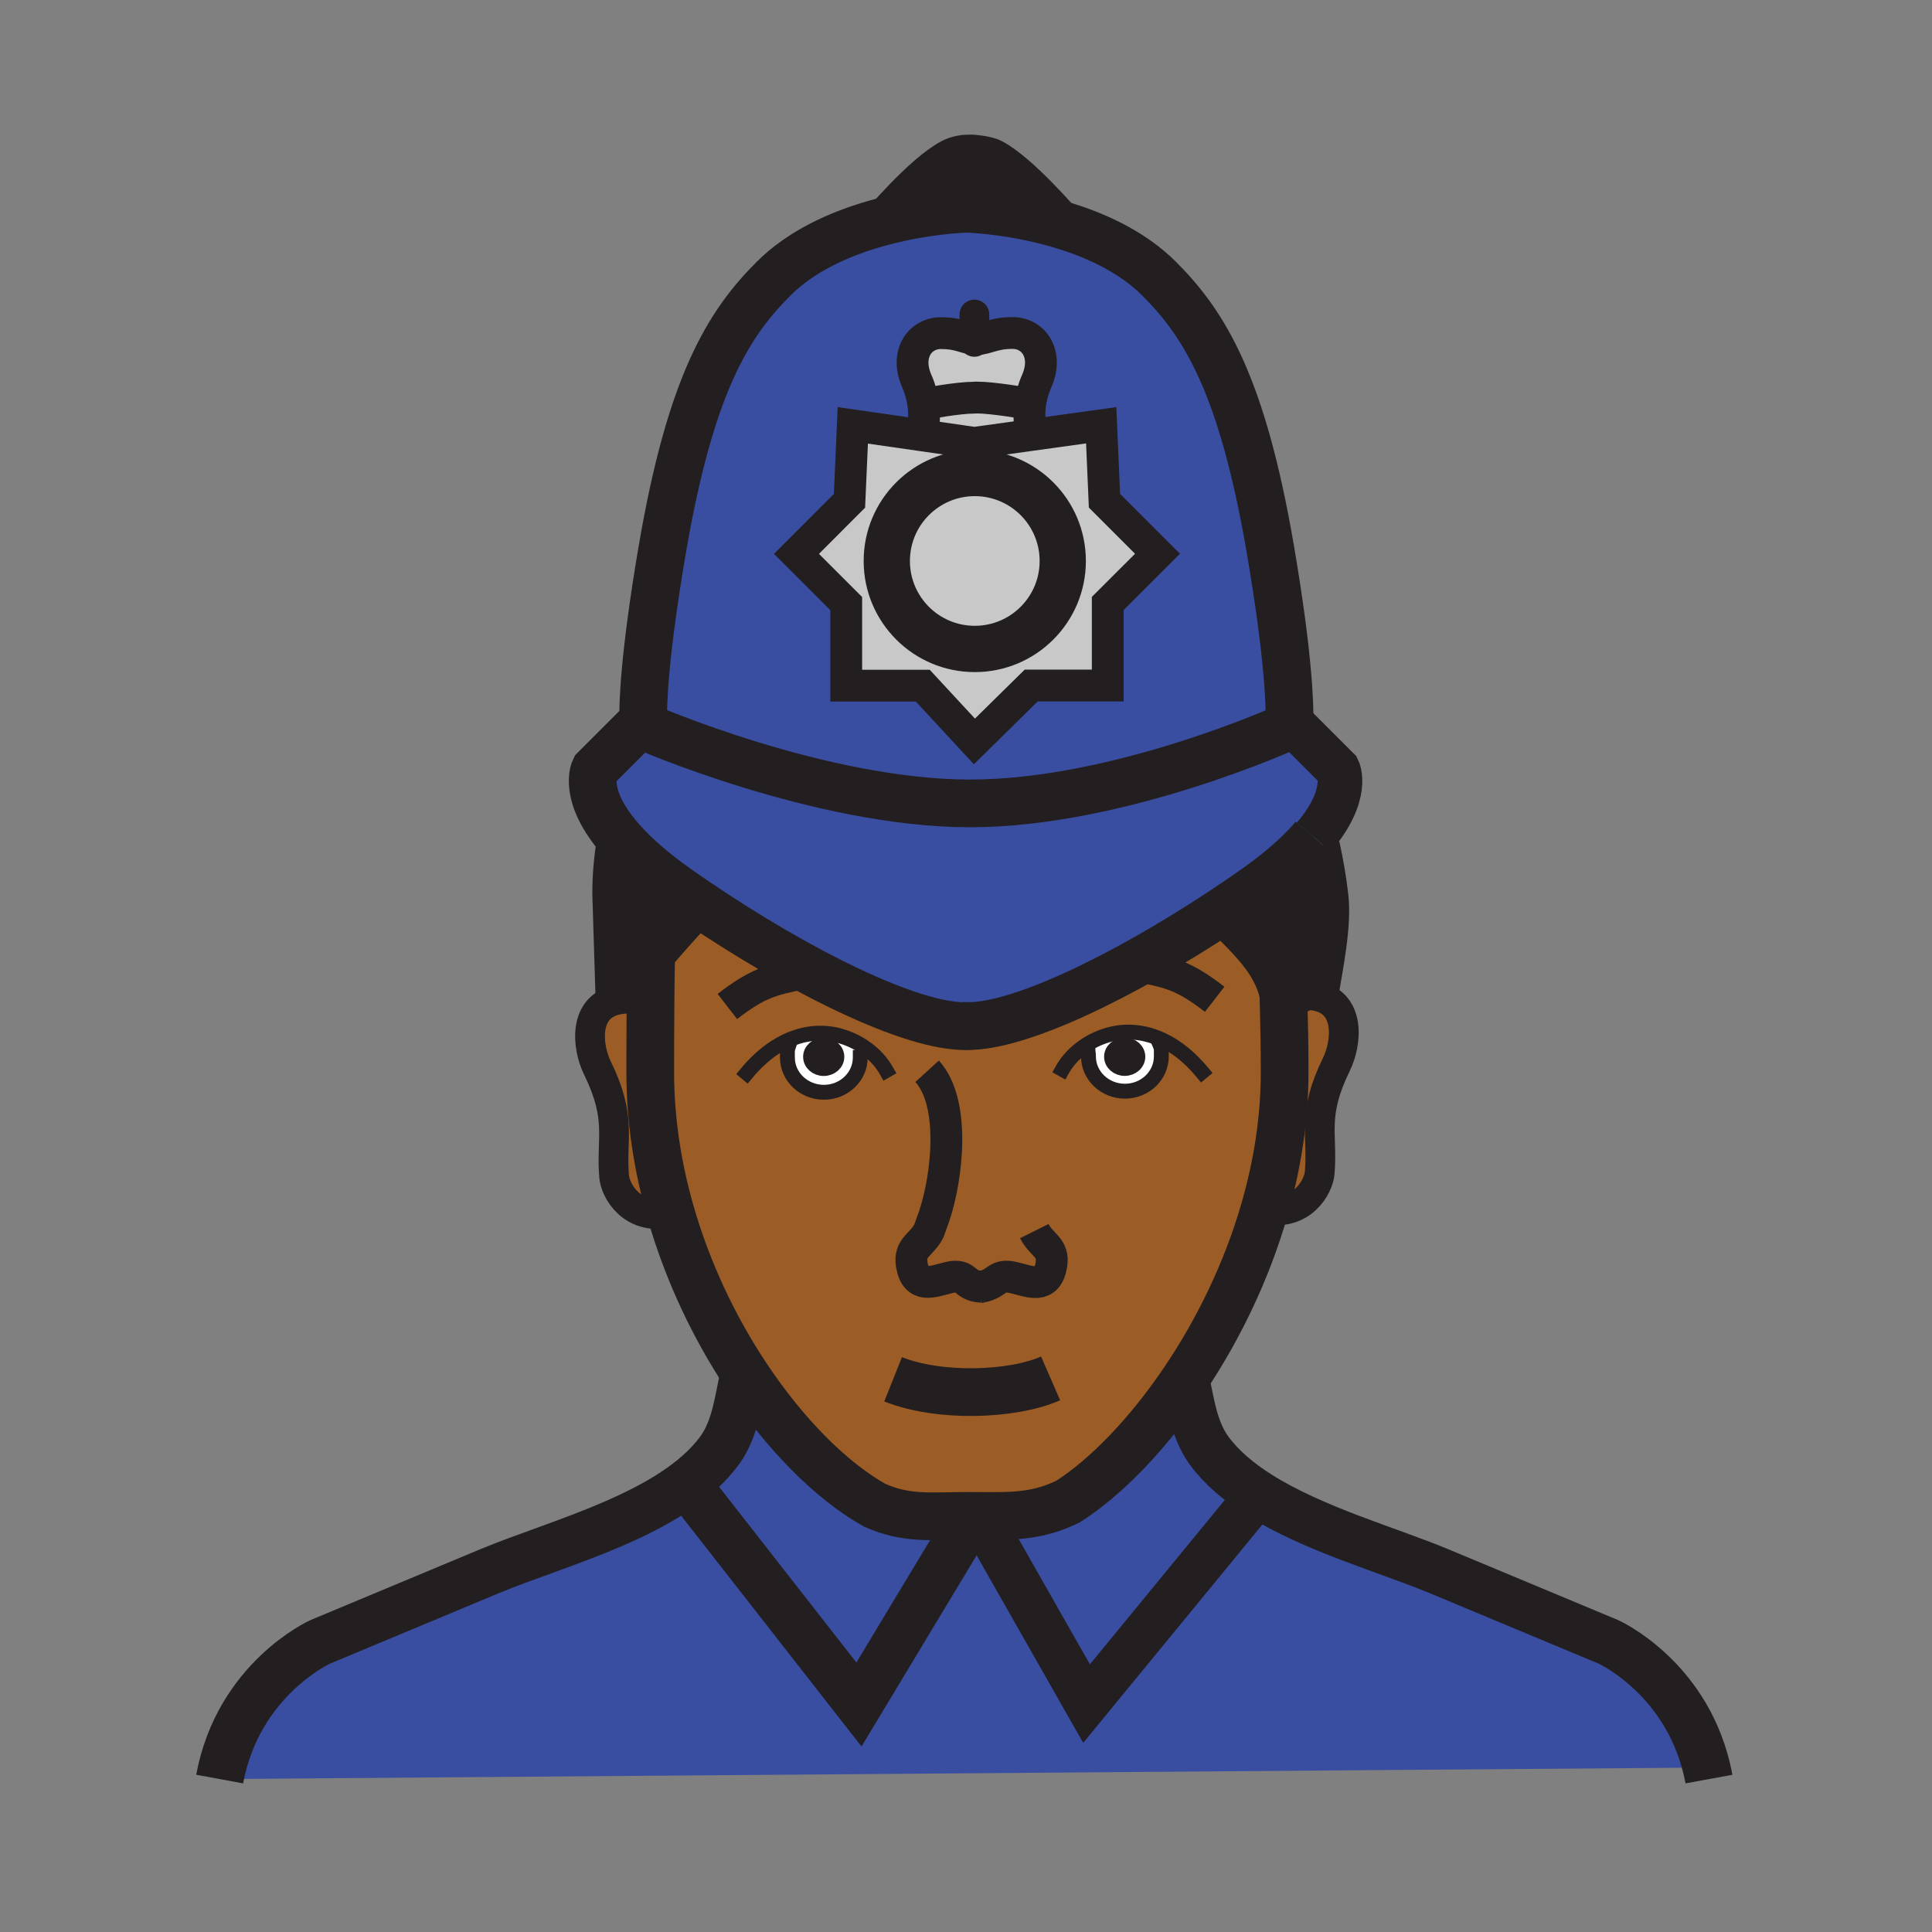 <?xml version="1.0" encoding="iso-8859-1"?>
<!-- Generator: Adobe Illustrator 12.0.1, SVG Export Plug-In . SVG Version: 6.00 Build 51448)  -->
<!DOCTYPE svg PUBLIC "-//W3C//DTD SVG 1.1//EN" "http://www.w3.org/Graphics/SVG/1.1/DTD/svg11.dtd">
<svg  version="1.1" id="Layer_1" xmlns="http://www.w3.org/2000/svg" xmlns:xlink="http://www.w3.org/1999/xlink" width="850.394" height="850.394"
	 viewBox="0 0 850.394 850.394" style="overflow:visible;enable-background:new 0 0 850.394 850.394;" xml:space="preserve">
<rect x="0" y="0" width="850.394" height="850.394" fill="#808080" stroke="none"/>
<g id="XMLID_1_">
	<g>
		<path style="fill:#394EA1;" d="M215.25,691.68c30.84-12.87,80.84-25.13,101.44-53.17c7.14-9.72,8.29-22.47,10.9-33.71l0.25-0.16
			c17.59,26.79,38.32,47.36,57.17,57.91c14.23,6.311,24.61,4.69,40.82,4.69c2.89,0,5.61,0.029,8.21,0.04L434,672l44.26,77.86
			L552,660l1.95-2.17c24.08,15.28,57.06,24.41,79.72,33.86c24.771,10.34,49.55,20.68,74.33,31.02c0,0,33.28,15.05,43.13,55.3
			l-654.44,5.07c8.16-44.061,44.23-60.38,44.23-60.38C165.7,712.36,190.47,702.02,215.25,691.68z"/>
		<path style="fill:#9C5C25;" d="M474.34,462.73l4.57,0.029c0.03,0.5,0.189,1.04,0.189,2.24c0,8.45,7.181,15.3,16.04,15.3
			c8.841,0,16.03-6.85,16.03-15.3c0-2.31,0.16-3.38-0.41-4.72l0.78-2.57c-4.82-2.26-10.08-3.54-15.71-3.42
			C488.14,454.47,480.27,457.65,474.34,462.73z M341.07,461.07l5.6,0.859c-0.16,0.92-0.08,1.92-0.08,3.54
			c0,8.45,7.18,15.311,16.04,15.311c8.85,0,16.03-6.86,16.03-15.311l3.09-3.6c-5.69-4.3-12.83-6.94-19.81-7.101
			C354.23,454.6,347.22,457.06,341.07,461.07z M431.98,566.38c-0.2,0.03-0.391,0.07-0.601,0.101l1.36-0.091
			C432.48,566.39,432.22,566.38,431.98,566.38z M305.81,396.44c46.2,31.4,95.55,55.75,119.5,55.2c0.02,0,0.04,0,0.06,0
			c22.79,0.521,68.57-21.5,112.75-50.68L542,404c9.6,9.93,19.55,18.95,22.91,33.45c0.38,14.54,0.54,22.689,0.54,34.55
			c0,20.59-3.25,40.84-8.771,60.07c-7.939,27.71-20.569,53.3-34.92,74.71c-16.46,24.58-35.189,43.67-51.68,54.18
			c-12.67,6.12-22.811,6.4-36.04,6.32c-2.6-0.011-5.32-0.04-8.21-0.04c-16.21,0-26.59,1.62-40.82-4.69
			c-18.85-10.55-39.58-31.12-57.17-57.91c-13.54-20.6-25.2-44.88-32.7-71.12c-5.63-19.64-8.92-40.39-8.92-61.52
			c0-7,0.01-19.27,0.12-31.11c0.05-6.64,0.13-13.14,0.25-18.5l-1.94-0.31c5.77-7.16,12.62-14.68,19.35-22.08L305.81,396.44z"/>
		<path style="fill:#394EA1;" d="M552,660l-73.74,89.86L434,672l0.04-4.72c13.229,0.08,23.37-0.2,36.04-6.32
			c16.49-10.51,35.22-29.6,51.68-54.18c2.32,10.739,3.74,22.58,10.46,31.739c5.471,7.45,13.021,13.78,21.73,19.311L552,660z"/>
		<path style="fill:#394EA1;" d="M551.6,391.8c-4.46,3.12-8.96,6.18-13.479,9.16c-44.18,29.18-89.96,51.2-112.75,50.68
			c-0.02,0-0.04,0-0.06,0c-23.95,0.551-73.3-23.8-119.5-55.2c-2.25-1.53-4.49-3.07-6.72-4.63c-11.8-8.25-20.04-15.68-25.76-22.2
			c-17.26-19.68-11.55-30.99-11.55-30.99l21.32-21.32h0.01c0.03,1.59,0.1,2.31,0.1,2.31s77.65,34.02,143.771,34.02
			c66.1,0,140.51-34.03,140.51-34.03s0.069-0.71,0.1-2.29l21.311,21.31c0,0,5.5,10.88-10.601,29.88c-1.08,1.27-2.25,2.58-3.53,3.92
			C569.23,378.24,561.73,384.72,551.6,391.8z"/>
		<path style="fill:#231F20;" d="M538.12,400.96c4.52-2.98,9.02-6.04,13.479-9.16c10.131-7.08,17.631-13.56,23.17-19.38l4.511,0.27
			c1.609,7.18,2.859,14.54,3.739,22.05c1.461,12.4-2.35,30.39-4.489,43.51c-4.3-0.69-8.25-0.25-11.78,1.01l-1.41,0.271
			c-0.12-0.71-0.27-1.4-0.43-2.08C561.55,422.95,551.6,413.93,542,404L538.12,400.96z"/>
		<path style="fill:#9C5C25;" d="M565.45,472c0-11.86-0.16-20.01-0.54-34.55c0.16,0.68,0.31,1.37,0.43,2.08l1.41-0.271
			c3.53-1.26,7.48-1.7,11.78-1.01c16.42,2.63,14.21,21.06,9.7,30.25c-10.961,22.37-5.95,30.59-7.341,47.67
			c-0.529,6.48-7.93,19.09-23.39,16.13l-0.82-0.229C562.2,512.84,565.45,492.59,565.45,472z"/>
		<path style="fill:#231F20;" d="M272.66,439.88l-1.44-46.52c0-8.32,0.76-16.24,2.11-23.75c5.72,6.52,13.96,13.95,25.76,22.2
			c2.23,1.56,4.47,3.1,6.72,4.63L304,400c-6.73,7.4-13.58,14.92-19.35,22.08C279.54,428.4,275.28,434.44,272.66,439.88z"/>
		<path style="fill:#231F20;" d="M424.73,91.92c0,0-18.31,0.48-39.44,6.54v-0.01c0,0,19.6-23.42,32.38-30.12
			c3.36-1.76,6.58-2.09,9.94-2.09c0,0,6.8,0.35,10.17,2.11c11.979,6.28,30.6,27.9,32.88,30.58l-0.33,1.02
			c-23.12-7.48-44.37-8.04-44.37-8.04L424.73,91.92z"/>
		<path style="fill:#C8C8C8;" d="M428.89,149.3l0.71,0.09c5.45-0.42,7.78-2.82,16.12-2.82c9.141,0,15.891,9.15,10.59,21.18
			c-1.59,3.61-2.449,7.05-2.869,10.1c-1.7-0.3-16.41-2.88-23.65-2.88l-0.89,0.06c-7.271,0-20.99,2.59-22.49,2.88
			c-0.42-3.05-1.27-6.49-2.86-10.1c-5.3-12.04,1.43-21.18,10.59-21.18C421.74,146.63,424.36,148.62,428.89,149.3z"/>
		<path style="fill:#C8C8C8;" d="M453.9,189.9l0.21,1.53l-25.21,3.51l-23.18-3.34l0.24-1.65c0,0,1.41-4.95,0.45-12.04
			c1.5-0.29,15.22-2.88,22.49-2.88l0.89-0.06c7.24,0,21.95,2.58,23.65,2.88C452.48,184.95,453.9,189.9,453.9,189.9z"/>
		<path style="fill:#C8C8C8;" d="M509.5,243.74l-21.91,21.9v36.1H453.9l-25,24.61l-22.73-24.55h-33.69v-36.11l-21.9-21.9
			l23.33-23.35l1.46-33.21l30.35,4.37l23.18,3.34l25.21-3.51l30.6-4.25l1.44,33.21L509.5,243.74z M471.41,246.92
			c0-23.4-18.96-42.36-42.351-42.36c-23.39,0-42.359,18.96-42.359,42.36c0,23.39,18.97,42.36,42.359,42.36
			C452.45,289.28,471.41,270.31,471.41,246.92z"/>
		<path style="fill:#C8C8C8;" d="M429.06,213.47c18.471,0,33.46,14.98,33.46,33.45c0,18.48-14.989,33.45-33.46,33.45
			c-18.479,0-33.459-14.97-33.459-33.45C395.6,228.45,410.58,213.47,429.06,213.47z"/>
		<path style="fill:#394EA1;" d="M453.44,177.85c0.42-3.05,1.279-6.49,2.869-10.1c5.301-12.03-1.449-21.18-10.59-21.18
			c-8.34,0-10.67,2.4-16.12,2.82l-0.71-0.09c-4.53-0.68-7.149-2.67-14.75-2.67c-9.16,0-15.89,9.14-10.59,21.18
			c1.59,3.61,2.44,7.05,2.86,10.1c0.96,7.09-0.45,12.04-0.45,12.04l-0.24,1.65l-30.35-4.37l-1.46,33.21l-23.33,23.35l21.9,21.9
			v36.11h33.69l22.73,24.55l25-24.61h33.689v-36.1l21.91-21.9l-23.35-23.35l-1.44-33.21l-30.6,4.25l-0.21-1.53
			C453.9,189.9,452.48,184.95,453.44,177.85z M567.59,317.31c-0.03,1.58-0.1,2.29-0.1,2.29s-74.41,34.03-140.51,34.03
			c-66.121,0-143.771-34.02-143.771-34.02s-0.07-0.72-0.1-2.31c-0.15-6.52,0.28-27.69,8.28-74.71
			c12.51-73.65,29.31-100.13,49.09-119.91c12.39-12.39,29.35-19.8,44.81-24.22c21.13-6.06,39.44-6.54,39.44-6.54l1.23-0.01
			c0,0,21.25,0.56,44.37,8.04c14.05,4.54,28.79,11.65,39.87,22.72c19.79,19.79,36.58,46.26,49.1,119.91
			C567.3,289.67,567.73,310.83,567.59,317.31z"/>
		<path style="fill:#9C5C25;" d="M286.22,472c0,21.13,3.29,41.88,8.92,61.52l-1.44,0.421c-15.46,2.939-22.86-9.66-23.39-16.15
			c-1.39-17.06,3.62-25.3-7.34-47.67c-4.51-9.19-6.72-27.61,9.69-30.24c4.31-0.689,8.27-0.26,11.8,1l1.88,0.01
			C286.23,452.73,286.22,465,286.22,472z"/>
		<path style="fill:#231F20;" d="M368.36,465.17c0,2.85-2.6,5.16-5.79,5.16c-3.2,0-5.79-2.311-5.79-5.16s2.59-5.16,5.79-5.16
			C365.76,460.01,368.36,462.32,368.36,465.17z"/>
		<path style="fill:#231F20;" d="M500.84,465.13c0,2.851-2.59,5.16-5.79,5.16c-3.189,0-5.79-2.31-5.79-5.16
			c0-2.85,2.601-5.16,5.79-5.16C498.25,459.97,500.84,462.28,500.84,465.13z"/>
		<path style="fill:#FFFFFF;" d="M500.84,465.13c0-2.85-2.59-5.16-5.79-5.16c-3.189,0-5.79,2.311-5.79,5.16
			c0,2.851,2.601,5.16,5.79,5.16C498.25,470.29,500.84,467.98,500.84,465.13z M495.83,454.29c5.63-0.12,10.89,1.16,15.71,3.42
			l-0.78,2.57c0.57,1.34,0.41,2.41,0.41,4.72c0,8.45-7.189,15.3-16.03,15.3c-8.859,0-16.04-6.85-16.04-15.3
			c0-1.2-0.159-1.74-0.189-2.24l-4.57-0.029C480.27,457.65,488.14,454.47,495.83,454.29z"/>
		<path style="fill:#FFFFFF;" d="M368.36,465.17c0-2.85-2.6-5.16-5.79-5.16c-3.2,0-5.79,2.311-5.79,5.16s2.59,5.16,5.79,5.16
			C365.76,470.33,368.36,468.02,368.36,465.17z M361.94,454.77c6.98,0.16,14.12,2.801,19.81,7.101l-3.09,3.6
			c0,8.45-7.18,15.311-16.03,15.311c-8.86,0-16.04-6.86-16.04-15.311c0-1.62-0.08-2.62,0.08-3.54l-5.6-0.859
			C347.22,457.06,354.23,454.6,361.94,454.77z"/>
	</g>
	<g>
		<path style="fill:none;stroke:#231F20;stroke-width:6.55;stroke-linecap:square;stroke-miterlimit:10;" d="M328.67,472.36
			c3.61-4.351,7.76-8.271,12.4-11.29c6.15-4.011,13.16-6.471,20.87-6.301c6.98,0.16,14.12,2.801,19.81,7.101
			c3.42,2.58,6.31,5.75,8.34,9.33"/>
		<path style="fill:none;stroke:#231F20;stroke-width:6.55;stroke-linecap:square;stroke-miterlimit:10;" d="M378.66,465.47
			c0,8.45-7.18,15.311-16.03,15.311c-8.86,0-16.04-6.86-16.04-15.311c0-1.62-0.08-2.62,0.08-3.54c0.04-0.27,0.11-0.54,0.2-0.81"/>
		<path style="fill:none;stroke:#231F20;stroke-width:6.55;stroke-linecap:square;stroke-miterlimit:10;" d="M529.09,471.87
			c-4.89-5.9-10.8-11-17.55-14.16c-4.82-2.26-10.08-3.54-15.71-3.42c-7.69,0.18-15.561,3.36-21.49,8.44
			c-2.689,2.31-4.979,5.01-6.67,8"/>
		<path style="fill:none;stroke:#231F20;stroke-width:6.55;stroke-linecap:square;stroke-miterlimit:10;" d="M478.91,462.76
			c0.03,0.5,0.189,1.04,0.189,2.24c0,8.45,7.181,15.3,16.04,15.3c8.841,0,16.03-6.85,16.03-15.3c0-2.31,0.16-3.38-0.41-4.72"/>
		<path style="fill:none;stroke:#231F20;stroke-width:13.1;" d="M284.46,440.88c-3.53-1.26-7.49-1.689-11.8-1
			c-16.41,2.63-14.2,21.05-9.69,30.24c10.96,22.37,5.95,30.61,7.34,47.67c0.53,6.49,7.93,19.09,23.39,16.15"/>
		<path style="fill:none;stroke:#231F20;stroke-width:13.1;" d="M566.75,439.26c3.53-1.26,7.48-1.7,11.78-1.01
			c16.42,2.63,14.21,21.06,9.7,30.25c-10.961,22.37-5.95,30.59-7.341,47.67c-0.529,6.48-7.93,19.09-23.39,16.13"/>
		<path style="fill:none;stroke:#231F20;stroke-width:21;" d="M393.11,607.12c20.16,8.04,52.17,7.1,69.331-0.39"/>
		<path style="fill:none;stroke:#231F20;stroke-width:21;" d="M564.88,436.51c0.01,0.32,0.021,0.63,0.03,0.94
			c0.38,14.54,0.54,22.689,0.54,34.55c0,20.59-3.25,40.84-8.771,60.07c-7.939,27.71-20.569,53.3-34.92,74.71
			c-16.46,24.58-35.189,43.67-51.68,54.18c-12.67,6.12-22.811,6.4-36.04,6.32c-2.6-0.011-5.32-0.04-8.21-0.04
			c-16.21,0-26.59,1.62-40.82-4.69c-18.85-10.55-39.58-31.12-57.17-57.91c-13.54-20.6-25.2-44.88-32.7-71.12
			c-5.63-19.64-8.92-40.39-8.92-61.52c0-7,0.01-19.27,0.12-31.11c0.05-6.64,0.13-13.14,0.25-18.5"/>
		<path style="fill:none;stroke:#231F20;stroke-width:14;" d="M431.98,566.38c7.64-1.41,6.279-5.95,14.479-3.96
			c7.07,1.71,14.57,5.24,16.33-5.82c1.22-7.609-4.5-8.6-7.54-14.72"/>
		<path style="fill:none;stroke:#231F20;stroke-width:14;" d="M431.98,566.38c0.239,0,0.5,0.01,0.76,0.01l-1.36,0.091
			C431.59,566.45,431.78,566.41,431.98,566.38z"/>
		<path style="fill:none;stroke:#231F20;stroke-width:14;" d="M408.08,471.53c12.68,13.92,8.84,46.62,3.16,63.649l-2.38,6.62
			c-3.04,6.11-8.76,7.11-7.55,14.72c1.76,11.051,9.27,7.53,16.34,5.82c8.15-1.97,6.31,3.7,14.331,4.04"/>
		<path style="fill:none;stroke:#231F20;stroke-width:6.55;" d="M368.36,465.17c0,2.85-2.6,5.16-5.79,5.16
			c-3.2,0-5.79-2.311-5.79-5.16s2.59-5.16,5.79-5.16C365.76,460.01,368.36,462.32,368.36,465.17z"/>
		<path style="fill:none;stroke:#231F20;stroke-width:6.55;" d="M500.84,465.13c0,2.851-2.59,5.16-5.79,5.16
			c-3.189,0-5.79-2.31-5.79-5.16c0-2.85,2.601-5.16,5.79-5.16C498.25,459.97,500.84,462.28,500.84,465.13z"/>
		<path style="fill:none;stroke:#231F20;stroke-width:14;" d="M352.5,428.65c-12.74,2.54-19.05,4.08-32.34,14.369"/>
		<path style="fill:none;stroke:#231F20;stroke-width:14;" d="M502.31,425.5c12.75,2.54,19.07,4.07,32.341,14.36"/>
		<path style="fill:none;stroke:#231F20;stroke-width:21;" d="M542,404c9.6,9.93,19.55,18.95,22.91,33.45
			c0.16,0.68,0.31,1.37,0.43,2.08c0.351,1.899,0.59,3.899,0.7,6"/>
		<path style="fill:none;stroke:#231F20;stroke-width:21;" d="M273.33,369.61c-1.35,7.51-2.11,15.43-2.11,23.75l1.44,46.52
			c2.62-5.439,6.88-11.479,11.99-17.8c5.77-7.16,12.62-14.68,19.35-22.08"/>
		<path style="fill:none;stroke:#231F20;stroke-width:21;" d="M578.53,438.25c2.14-13.12,5.95-31.11,4.489-43.51
			c-0.88-7.51-2.13-14.87-3.739-22.05"/>
		<path style="fill:none;stroke:#231F20;stroke-width:21;" d="M425.37,451.64c0.78-0.02,1.52-0.069,2.24-0.14"/>
		<path style="fill:none;stroke:#231F20;stroke-width:21;" d="M283.1,317.3l-21.32,21.32c0,0-5.71,11.31,11.55,30.99
			c5.72,6.52,13.96,13.95,25.76,22.2c2.23,1.56,4.47,3.1,6.72,4.63c46.2,31.4,95.55,55.75,119.5,55.2"/>
		<path style="fill:none;stroke:#231F20;stroke-width:21;" d="M283.11,317.3c0.03,1.59,0.1,2.31,0.1,2.31s77.65,34.02,143.771,34.02
			c66.1,0,140.51-34.03,140.51-34.03s0.069-0.71,0.1-2.29c0.141-6.48-0.29-27.64-8.29-74.73c-12.52-73.65-29.31-100.12-49.1-119.91
			c-11.08-11.07-25.82-18.18-39.87-22.72c-23.12-7.48-44.37-8.04-44.37-8.04l-1.23,0.01c0,0-18.31,0.48-39.44,6.54
			c-15.46,4.42-32.42,11.83-44.81,24.22c-19.78,19.78-36.58,46.26-49.09,119.91C283.39,289.61,282.96,310.78,283.11,317.3z"/>
		<path style="fill:none;stroke:#231F20;stroke-width:21;" d="M578.3,368.5c-1.08,1.27-2.25,2.58-3.53,3.92
			c-5.539,5.82-13.039,12.3-23.17,19.38c-4.46,3.12-8.96,6.18-13.479,9.16c-44.18,29.18-89.96,51.2-112.75,50.68
			c-0.02,0-0.04,0-0.06,0c-0.78-0.02-1.52-0.069-2.24-0.14"/>
		<path style="fill:none;stroke:#231F20;stroke-width:19.65;" d="M567.58,317.3l0.01,0.01l21.311,21.31
			c0,0,5.5,10.88-10.601,29.88"/>
		<path style="fill:none;stroke:#231F20;stroke-width:14;" d="M470.89,99.2c0,0-0.08-0.09-0.229-0.27
			c-2.28-2.68-20.9-24.3-32.88-30.58c-3.37-1.76-10.17-2.11-10.17-2.11c-3.36,0-6.581,0.33-9.94,2.09
			c-12.78,6.7-32.38,30.12-32.38,30.12"/>
		<path style="fill:none;stroke:#231F20;stroke-width:14;" d="M453.9,189.9c0,0-1.42-4.95-0.46-12.05
			c0.42-3.05,1.279-6.49,2.869-10.1c5.301-12.03-1.449-21.18-10.59-21.18c-8.34,0-10.67,2.4-16.12,2.82l-0.71-0.09
			c-4.53-0.68-7.149-2.67-14.75-2.67c-9.16,0-15.89,9.14-10.59,21.18c1.59,3.61,2.44,7.05,2.86,10.1
			c0.96,7.09-0.45,12.04-0.45,12.04"/>
		<path style="fill:none;stroke:#231F20;stroke-width:14;" d="M453.6,177.88c0,0-0.06-0.01-0.159-0.03
			c-1.7-0.3-16.41-2.88-23.65-2.88l-0.89,0.06c-7.271,0-20.99,2.59-22.49,2.88c-0.09,0.02-0.14,0.03-0.14,0.03"/>
		<polygon style="fill:none;stroke:#231F20;stroke-width:14;" points="405.72,191.6 428.9,194.94 454.11,191.43 484.71,187.18 
			486.15,220.39 509.5,243.74 487.59,265.64 487.59,301.74 453.9,301.74 428.9,326.35 406.17,301.8 372.48,301.8 372.48,265.69 
			350.58,243.79 373.91,220.44 375.37,187.23 		"/>
		<path style="fill:none;stroke:#231F20;stroke-width:13.1;" d="M471.41,246.92c0,23.39-18.96,42.36-42.351,42.36
			c-23.39,0-42.359-18.97-42.359-42.36c0-23.4,18.97-42.36,42.359-42.36C452.45,204.56,471.41,223.52,471.41,246.92z"/>
		<path style="fill:none;stroke:#231F20;stroke-width:9.825;" d="M462.52,246.92c0,18.48-14.989,33.45-33.46,33.45
			c-18.479,0-33.459-14.97-33.459-33.45c0-18.47,14.98-33.45,33.459-33.45C447.53,213.47,462.52,228.45,462.52,246.92z"/>
		<polyline style="fill:none;stroke:#231F20;stroke-width:13.1;stroke-linecap:round;stroke-linejoin:round;" points="
			428.9,138.44 428.89,149.3 428.89,150.48 		"/>
		<path style="fill:none;stroke:#231F20;stroke-width:21;" d="M327.59,604.8c-2.61,11.24-3.76,23.99-10.9,33.71
			c-20.6,28.04-70.6,40.3-101.44,53.17c-24.78,10.34-49.55,20.681-74.33,31.021c0,0-36.07,16.319-44.23,60.38"/>
		<path style="fill:none;stroke:#231F20;stroke-width:21;" d="M521.32,604.81c0.149,0.65,0.3,1.311,0.439,1.971
			c2.32,10.739,3.74,22.58,10.46,31.739c5.471,7.45,13.021,13.78,21.73,19.311c24.08,15.28,57.06,24.41,79.72,33.86
			c24.771,10.34,49.55,20.68,74.33,31.02c0,0,33.28,15.05,43.13,55.3c0.4,1.65,0.771,3.34,1.09,5.08"/>
		<polyline style="fill:none;stroke:#231F20;stroke-width:21;" points="424,674 378.08,750.26 302.03,652.95 		"/>
		<polyline style="fill:none;stroke:#231F20;stroke-width:19.65;" points="434,672 478.26,749.86 552,660 		"/>
	</g>
</g>
<rect style="fill:none;" width="850.394" height="850.394"/>
</svg>

